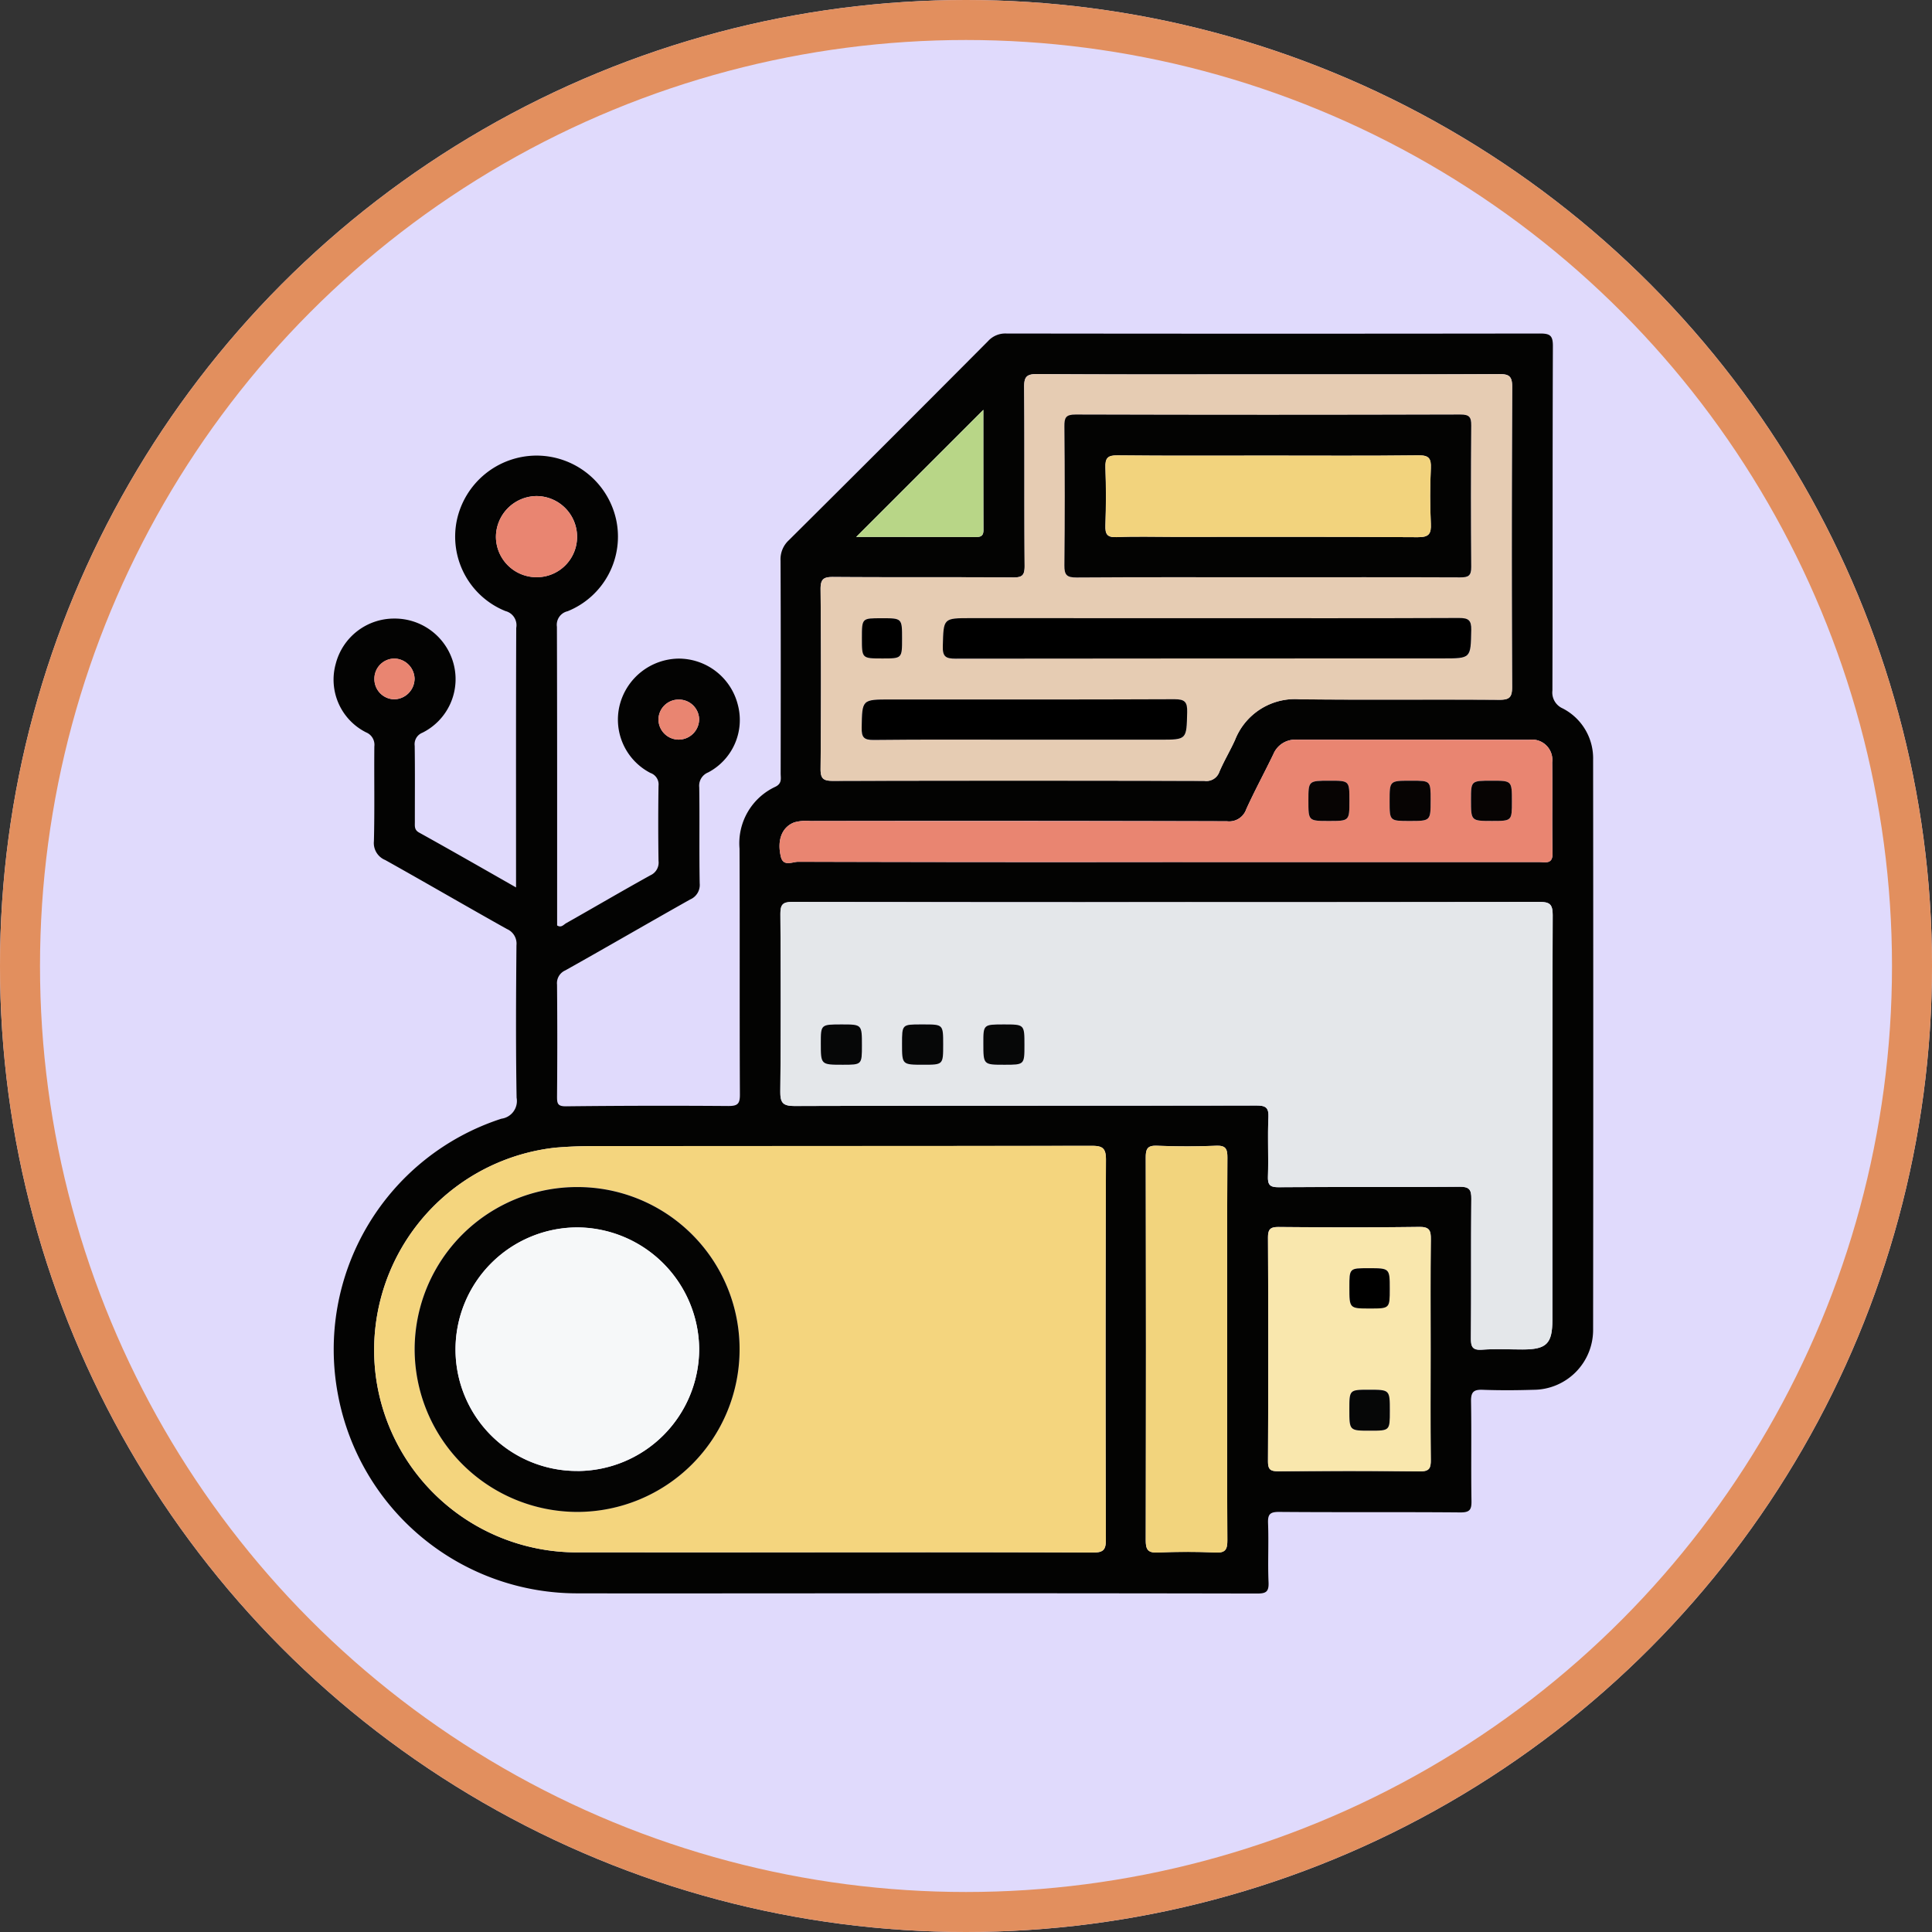 <svg xmlns="http://www.w3.org/2000/svg" width="144.902" height="144.902" viewBox="0 0 144.902 144.902">
  <rect x="0" y="0" width="144.902" height="144.902" fill="#333333" stroke="none"/>
  <g id="Grupo_963306" data-name="Grupo 963306" transform="translate(-75 -115.254)">
    <g id="Grupo_94722" data-name="Grupo 94722" transform="translate(75 115.254)">
      <g id="_240_F_327287600_TyhZPz7Qge3YOTv4dab7M9xRDBiZxF9G" data-name="240_F_327287600_TyhZPz7Qge3YOTv4dab7M9xRDBiZxF9G" fill="#e0dafc" stroke="#e28f5e" stroke-width="3">
        <circle cx="72.451" cy="72.451" r="72.451" stroke="none"/>
        <circle cx="72.451" cy="72.451" r="70.951" fill="none"/>
      </g>
    </g>
    <g id="Grupo_963305" data-name="Grupo 963305" transform="translate(568.185 -634.443)">
      <path id="Trazado_635375" data-name="Trazado 635375" d="M-454.481,816.255v-1.017c0-6.149-.01-12.3.014-18.449a1.093,1.093,0,0,0-.808-1.261,6.02,6.02,0,0,1-3.646-6.812,6.128,6.128,0,0,1,5.941-4.849,6.118,6.118,0,0,1,6,4.774,6.034,6.034,0,0,1-3.636,6.9,1.042,1.042,0,0,0-.8,1.165c.024,7.471.016,14.942.016,22.4.312.2.49-.063.676-.168,2.11-1.192,4.2-2.42,6.319-3.593a1.042,1.042,0,0,0,.61-1.083q-.042-2.813,0-5.627a.907.907,0,0,0-.6-.962,4.5,4.5,0,0,1-2.3-5.139,4.623,4.623,0,0,1,4.388-3.441,4.578,4.578,0,0,1,4.458,3.456,4.444,4.444,0,0,1-2.222,5.08,1.077,1.077,0,0,0-.67,1.125c.035,2.4-.011,4.8.033,7.194a1.182,1.182,0,0,1-.717,1.211c-3.128,1.759-6.23,3.564-9.361,5.318a1.044,1.044,0,0,0-.621,1.072q.037,4.2,0,8.394c0,.508.037.736.673.729q6.088-.069,12.178-.023c.682,0,.868-.151.865-.852-.031-6.149,0-12.3-.028-18.449a4.675,4.675,0,0,1,2.685-4.642c.518-.252.4-.632.4-1,.007-5.32.015-10.639-.009-15.959a1.941,1.941,0,0,1,.619-1.53q7.494-7.444,14.942-14.933a1.739,1.739,0,0,1,1.36-.573q20.02.027,40.04,0c.749,0,.968.15.965.939-.032,8.609-.013,17.219-.035,25.829a1.3,1.3,0,0,0,.774,1.351,4.207,4.207,0,0,1,2.278,3.849q.022,21.355,0,42.709a4.49,4.49,0,0,1-4.486,4.545c-1.26.039-2.523.047-3.782,0-.676-.027-.9.15-.888.86.044,2.49-.008,4.981.033,7.471.011.672-.133.872-.849.866-4.52-.039-9.041,0-13.561-.038-.7-.005-.874.17-.847.855.057,1.474-.028,2.953.037,4.427.032.72-.2.842-.868.84q-16.652-.032-33.3-.015c-5.843,0-11.686.014-17.529,0a18.254,18.254,0,0,1-18.106-14.952,18.188,18.188,0,0,1,12.268-20.646,1.34,1.34,0,0,0,1.139-1.574c-.067-3.812-.044-7.625-.011-11.438a1.19,1.19,0,0,0-.715-1.214c-3.051-1.707-6.073-3.468-9.125-5.174a1.377,1.377,0,0,1-.851-1.417c.06-2.366.01-4.735.032-7.1a1.006,1.006,0,0,0-.624-1.061,4.423,4.423,0,0,1-2.273-5.133,4.519,4.519,0,0,1,4.39-3.4,4.564,4.564,0,0,1,4.463,3.445,4.487,4.487,0,0,1-2.349,5.116.922.922,0,0,0-.58.983c.027,1.906.01,3.813.011,5.719,0,.3-.047.583.308.781C-459.38,813.456-456.993,814.824-454.481,816.255Zm23.262,49.867c6.673,0,13.346-.013,20.02.018.773,0,.959-.21.956-.971q-.041-14.252.005-28.5c0-.89-.282-1.034-1.082-1.033q-18.728.035-37.457.021c-.921,0-1.844.04-2.762.117a15.271,15.271,0,0,0-13.417,17.437,15.2,15.2,0,0,0,15.377,12.912Q-440.4,866.134-431.219,866.122Zm25.508-48.762q-14.022,0-28.044-.018c-.742,0-.9.211-.9.918.032,4.427.042,8.855-.006,13.282-.01.876.187,1.11,1.091,1.108,11.531-.035,23.062-.017,34.594-.037.686,0,.96.121.924.884-.069,1.473.013,2.952-.035,4.426-.021.637.143.822.8.818,4.52-.031,9.041,0,13.56-.036.751-.006.9.223.892.92-.034,3.474,0,6.949-.03,10.423-.006.655.107.932.84.879,1.01-.072,2.028-.017,3.043-.018,1.791,0,2.227-.434,2.227-2.23,0-10.116-.011-20.231.023-30.346,0-.847-.248-.993-1.028-.99Q-391.735,817.383-405.711,817.36Zm7.664-39.588c-5.779,0-11.559.021-17.338-.023-.841-.006-1,.236-.988,1.019.039,4.457,0,8.914.035,13.37,0,.684-.157.872-.856.866-4.488-.034-8.976,0-13.464-.035-.729-.006-.992.118-.984.928q.067,6.731,0,13.463c-.006.746.215.906.926.9q13.926-.035,27.851,0a1.027,1.027,0,0,0,1.131-.674c.348-.817.81-1.584,1.176-2.393a4.83,4.83,0,0,1,4.883-3.051c4.979.055,9.96,0,14.94.036.769.005.96-.193.957-.957q-.045-11.249.007-22.5c.005-.873-.287-.972-1.033-.969C-386.55,777.785-392.3,777.772-398.048,777.772Zm-7.706,36.58q14.014,0,28.029,0c.46,0,1,.18.981-.661-.042-2.273,0-4.548-.024-6.821a1.522,1.522,0,0,0-1.737-1.688c-5.809-.013-11.617,0-17.425-.01a1.774,1.774,0,0,0-1.754,1.091c-.666,1.381-1.4,2.732-2.033,4.127a1.351,1.351,0,0,1-1.45.9q-15.628-.043-31.255-.017a3.281,3.281,0,0,0-1.185.1c-.9.337-1.32,1.291-1.013,2.58.183.766.867.376,1.3.377Q-419.538,814.37-405.754,814.352Zm19.867,36.605c0-2.766-.019-5.532.013-8.3.007-.668-.092-.955-.876-.943-3.5.048-7.008.037-10.511.007-.631-.006-.83.143-.826.8q.041,8.39,0,16.78c0,.638.213.744.783.74,3.534-.023,7.07-.037,10.6.009.743.009.835-.255.827-.893C-385.906,856.427-385.887,853.692-385.887,850.957Zm-15.258-.045c0-4.8-.012-9.591.014-14.386,0-.651-.109-.928-.845-.9-1.473.062-2.952.059-4.426,0-.723-.029-.855.228-.853.892q.031,14.339,0,28.679c0,.7.141.973.9.94,1.442-.063,2.891-.067,4.333,0,.77.036.892-.253.888-.937C-401.158,860.441-401.146,855.676-401.146,850.912Zm-18.287-70.48-9.539,9.538c2.875,0,5.936,0,9,.005.384,0,.549-.117.548-.523C-419.438,786.36-419.433,783.269-419.433,780.432Zm-33.483,12.555a3.023,3.023,0,0,0,3.011-3.063,3.052,3.052,0,0,0-3.064-3.023,3.077,3.077,0,0,0-3.022,3.076A3.046,3.046,0,0,0-452.916,792.987Zm12.167,10.688a1.512,1.512,0,0,0-1.517-1.508,1.506,1.506,0,0,0-1.534,1.487,1.519,1.519,0,0,0,1.513,1.515A1.538,1.538,0,0,0-440.749,803.675Zm-21.343-3.032a1.552,1.552,0,0,0-1.487-1.551,1.509,1.509,0,0,0-1.527,1.5,1.518,1.518,0,0,0,1.472,1.556A1.556,1.556,0,0,0-462.093,800.643Z" fill="#030302"/>
      <path id="Trazado_635376" data-name="Trazado 635376" d="M-426.073,970.024q-9.18,0-18.359,0a15.2,15.2,0,0,1-15.377-12.912,15.271,15.271,0,0,1,13.417-17.437c.918-.077,1.841-.116,2.762-.117q18.728-.011,37.457-.021c.8,0,1.086.143,1.082,1.033q-.055,14.252-.005,28.5c0,.76-.184.974-.956.971C-412.727,970.011-419.4,970.024-426.073,970.024Zm-18.666-27.4a12.181,12.181,0,0,0-12.2,12.165,12.218,12.218,0,0,0,12.182,12.2,12.185,12.185,0,0,0,12.188-12.18A12.154,12.154,0,0,0-444.739,942.625Z" transform="translate(-5.146 -103.903)" fill="#f4d57e"/>
      <path id="Trazado_635377" data-name="Trazado 635377" d="M-348.549,890.074q13.976,0,27.952-.018c.781,0,1.031.143,1.028.99-.034,10.116-.021,20.231-.023,30.346,0,1.8-.436,2.228-2.227,2.23-1.015,0-2.033-.054-3.043.018-.733.052-.846-.224-.84-.879.031-3.474,0-6.949.03-10.423.007-.7-.142-.927-.892-.92-4.52.039-9.041,0-13.561.036-.658,0-.822-.181-.8-.818.048-1.474-.034-2.953.035-4.426.036-.763-.238-.885-.924-.884-11.531.02-23.063,0-34.594.037-.9,0-1.1-.232-1.091-1.108.048-4.427.038-8.855.006-13.282,0-.708.158-.92.9-.918Q-362.571,890.1-348.549,890.074Zm-24.344,9.172c-1.568,0-1.568,0-1.568,1.411,0,1.612,0,1.612,1.647,1.612,1.437,0,1.437,0,1.437-1.46C-371.379,899.246-371.379,899.246-372.893,899.246Zm7.61,1.51c0-1.51,0-1.51-1.474-1.51h-.184c-1.426,0-1.426,0-1.426,1.463,0,1.559,0,1.559,1.61,1.559C-365.284,902.268-365.284,902.268-365.284,900.756Zm4.562-1.51c-1.552,0-1.552,0-1.552,1.432,0,1.591,0,1.591,1.581,1.591,1.5,0,1.5,0,1.5-1.481C-359.189,899.246-359.189,899.246-360.722,899.246Z" transform="translate(-57.162 -72.715)" fill="#e4e7ea"/>
      <path id="Trazado_635378" data-name="Trazado 635378" d="M-335.738,782.976c5.749,0,11.5.013,17.246-.015.746,0,1.038.095,1.033.969q-.065,11.249-.007,22.5c0,.764-.189.962-.957.957-4.98-.037-9.961.019-14.94-.036a4.83,4.83,0,0,0-4.883,3.05c-.367.809-.828,1.576-1.176,2.393a1.027,1.027,0,0,1-1.131.674q-13.925-.025-27.851,0c-.71,0-.932-.158-.926-.9q.056-6.731,0-13.463c-.008-.81.255-.934.984-.928,4.488.034,8.977,0,13.464.035.7.005.861-.182.856-.866-.033-4.456,0-8.913-.035-13.37-.007-.783.148-1.025.988-1.019C-347.3,783-341.517,782.976-335.738,782.976Zm-.009,15.219c4.8,0,9.593-.011,14.389.014.618,0,.838-.117.831-.791q-.054-5.3,0-10.606c.006-.639-.157-.816-.807-.815q-14.435.032-28.87,0c-.733,0-.841.238-.835.887.03,3.473.036,6.948,0,10.421-.008.725.182.916.909.911C-345.34,798.179-340.543,798.2-335.747,798.2Zm-4.606,3.072h-17.706c-2.085,0-2.044,0-2.1,2.1-.021.788.213.941.963.939q18.259-.037,36.518-.018c2.145,0,2.109,0,2.152-2.133.014-.743-.215-.9-.922-.9C-327.75,801.279-334.052,801.267-340.353,801.267Zm-13.758,9.112h10.234c2.024,0,1.987,0,2.038-2.063.018-.754-.165-.974-.945-.971-7.1.032-14.2.018-21.3.018-2.159,0-2.13,0-2.167,2.117-.013.7.141.927.89.919C-361.61,810.356-357.86,810.379-354.111,810.379Zm-9.108-7.587c0-1.525,0-1.525-1.54-1.525-1.472,0-1.472,0-1.472,1.5s0,1.516,1.543,1.516C-363.219,804.286-363.219,804.286-363.219,802.792Z" transform="translate(-62.309 -5.204)" fill="#e6ccb3"/>
      <path id="Trazado_635379" data-name="Trazado 635379" d="M-348.694,866.31q-13.784,0-27.567-.018c-.433,0-1.117.388-1.3-.378-.308-1.289.108-2.244,1.013-2.58a3.284,3.284,0,0,1,1.185-.1q15.628,0,31.255.017a1.351,1.351,0,0,0,1.45-.9c.635-1.395,1.367-2.745,2.033-4.127a1.774,1.774,0,0,1,1.754-1.091c5.808.007,11.617,0,17.425.01a1.522,1.522,0,0,1,1.737,1.688c.027,2.274-.018,4.548.024,6.822.015.841-.521.661-.981.661Q-334.68,866.313-348.694,866.31Zm12.3-6.1c-1.6,0-1.6,0-1.6,1.48,0,1.539,0,1.539,1.536,1.539s1.54,0,1.54-1.519C-334.918,860.21-334.918,860.21-336.392,860.21Zm7.566,1.448c0-1.448,0-1.448-1.43-1.448h-.092c-1.55,0-1.55,0-1.55,1.531,0,1.488,0,1.488,1.5,1.488C-328.826,863.228-328.826,863.228-328.826,861.657Zm4.586-1.448c-1.559,0-1.559,0-1.559,1.429,0,1.589,0,1.589,1.576,1.589,1.492,0,1.492,0,1.492-1.469C-322.732,860.21-322.732,860.21-324.24,860.21Z" transform="translate(-57.059 -51.958)" fill="#e98571"/>
      <path id="Trazado_635380" data-name="Trazado 635380" d="M-266.362,965.232c0,2.735-.018,5.471.014,8.205.007.638-.084.9-.827.893-3.534-.045-7.07-.032-10.6-.008-.57,0-.786-.1-.783-.74q.041-8.39,0-16.78c0-.661.195-.809.826-.8,3.5.03,7.008.042,10.512-.007.784-.011.883.275.876.943C-266.381,959.7-266.362,962.466-266.362,965.232Zm-3.059,4.567c0-1.595,0-1.595-1.564-1.595-1.472,0-1.472,0-1.472,1.495,0,1.576,0,1.576,1.555,1.576C-269.421,971.275-269.421,971.275-269.421,969.8Zm-3.033-9.291c0,1.6,0,1.6,1.534,1.6,1.492,0,1.492,0,1.492-1.473,0-1.549,0-1.549-1.59-1.549C-272.454,959.09-272.454,959.09-272.454,960.509Z" transform="translate(-119.525 -114.276)" fill="#f9e7ad"/>
      <path id="Trazado_635381" data-name="Trazado 635381" d="M-297.252,954.806c0,4.764-.013,9.529.014,14.293,0,.684-.118.973-.888.937-1.442-.068-2.891-.064-4.333,0-.761.033-.9-.241-.9-.94q.032-14.339,0-28.679c0-.664.13-.921.853-.892,1.473.059,2.953.061,4.426,0,.736-.031.848.245.845.9C-297.264,945.215-297.252,950.01-297.252,954.806Z" transform="translate(-103.893 -103.894)" fill="#f2d47d"/>
      <path id="Trazado_635382" data-name="Trazado 635382" d="M-352.57,790.211c0,2.837,0,5.928.006,9.02,0,.406-.164.524-.548.523-3.061-.01-6.122-.005-9-.005Z" transform="translate(-66.863 -9.779)" fill="#b8d687"/>
      <path id="Trazado_635383" data-name="Trazado 635383" d="M-432.125,813.8a3.046,3.046,0,0,1-3.075-3.01,3.077,3.077,0,0,1,3.022-3.076,3.052,3.052,0,0,1,3.064,3.023A3.023,3.023,0,0,1-432.125,813.8Z" transform="translate(-20.791 -20.809)" fill="#e98571"/>
      <path id="Trazado_635384" data-name="Trazado 635384" d="M-399.17,850.515a1.539,1.539,0,0,1-1.538,1.494,1.519,1.519,0,0,1-1.513-1.515,1.506,1.506,0,0,1,1.534-1.487A1.512,1.512,0,0,1-399.17,850.515Z" transform="translate(-41.579 -46.84)" fill="#e98571"/>
      <path id="Trazado_635385" data-name="Trazado 635385" d="M-456.844,842.238a1.556,1.556,0,0,1-1.542,1.5,1.518,1.518,0,0,1-1.472-1.556,1.509,1.509,0,0,1,1.527-1.5A1.551,1.551,0,0,1-456.844,842.238Z" transform="translate(-5.249 -41.596)" fill="#e98571"/>
      <path id="Trazado_635386" data-name="Trazado 635386" d="M-439.487,947.9a12.154,12.154,0,0,1,12.169,12.185,12.185,12.185,0,0,1-12.188,12.18,12.217,12.217,0,0,1-12.182-12.2A12.181,12.181,0,0,1-439.487,947.9Zm0,21.3a9.16,9.16,0,0,0,9.137-9.16,9.2,9.2,0,0,0-9.113-9.11,9.156,9.156,0,0,0-9.161,9.134A9.109,9.109,0,0,0-439.484,969.193Z" transform="translate(-10.398 -109.172)" fill="#040403"/>
      <path id="Trazado_635387" data-name="Trazado 635387" d="M-367.713,914.916c1.515,0,1.515,0,1.515,1.563,0,1.46,0,1.46-1.436,1.46-1.647,0-1.647,0-1.647-1.612C-369.281,914.916-369.281,914.916-367.713,914.916Z" transform="translate(-62.342 -88.385)" fill="#060707"/>
      <path id="Trazado_635388" data-name="Trazado 635388" d="M-349.713,916.426c0,1.512,0,1.512-1.475,1.512-1.61,0-1.61,0-1.61-1.559,0-1.463,0-1.463,1.426-1.463h.184C-349.713,914.916-349.713,914.916-349.713,916.426Z" transform="translate(-72.733 -88.385)" fill="#060707"/>
      <path id="Trazado_635389" data-name="Trazado 635389" d="M-334.759,914.916c1.533,0,1.533,0,1.533,1.542,0,1.481,0,1.481-1.5,1.481-1.581,0-1.581,0-1.581-1.591C-336.311,914.916-336.311,914.916-334.759,914.916Z" transform="translate(-83.125 -88.385)" fill="#060707"/>
      <path id="Trazado_635390" data-name="Trazado 635390" d="M-304.563,803.378c-4.8,0-9.593-.016-14.389.017-.727.005-.917-.186-.909-.911.039-3.473.034-6.948,0-10.421-.006-.65.1-.89.835-.888q14.435.042,28.87,0c.65,0,.813.176.807.815q-.047,5.3,0,10.606c.007.674-.213.795-.831.791C-294.971,803.367-299.767,803.378-304.563,803.378Zm.008-9.124c-3.777,0-7.555.022-11.331-.019-.744-.008-.921.216-.9.92.053,1.441.05,2.887,0,4.328-.023.664.122.918.848.886,1.41-.062,2.824-.018,4.237-.018,6.111,0,12.222-.019,18.333.023.844.006,1.027-.239.989-1.025-.066-1.378-.064-2.765,0-4.143.034-.752-.152-.982-.941-.972C-297.063,794.279-300.81,794.254-304.556,794.254Z" transform="translate(-93.493 -10.387)" fill="#030302"/>
      <path id="Trazado_635391" data-name="Trazado 635391" d="M-324.711,832.467c6.3,0,12.6.011,18.9-.016.707,0,.937.157.922.9-.043,2.133-.007,2.133-2.152,2.133q-18.259,0-36.518.018c-.75,0-.984-.152-.963-.939.057-2.1.016-2.1,2.1-2.1Z" transform="translate(-77.951 -36.405)"/>
      <path id="Trazado_635392" data-name="Trazado 635392" d="M-348.852,851.968c-3.749,0-7.5-.023-11.247.02-.749.008-.9-.221-.89-.919.037-2.116.009-2.117,2.167-2.117,7.1,0,14.2.013,21.3-.018.781,0,.964.217.945.971-.051,2.062-.014,2.063-2.038,2.063Z" transform="translate(-67.569 -46.794)"/>
      <path id="Trazado_635393" data-name="Trazado 635393" d="M-357.931,834.019c0,1.494,0,1.494-1.47,1.494-1.543,0-1.543,0-1.543-1.516s0-1.5,1.472-1.5C-357.931,832.494-357.931,832.494-357.931,834.019Z" transform="translate(-67.598 -36.431)"/>
      <path id="Trazado_635394" data-name="Trazado 635394" d="M-268.752,865.466c1.473,0,1.473,0,1.473,1.5,0,1.519,0,1.519-1.54,1.519s-1.536,0-1.536-1.539C-270.354,865.466-270.354,865.466-268.752,865.466Z" transform="translate(-124.699 -57.215)" fill="#070403"/>
      <path id="Trazado_635395" data-name="Trazado 635395" d="M-250.792,866.914c0,1.571,0,1.571-1.577,1.571-1.5,0-1.5,0-1.5-1.487,0-1.531,0-1.531,1.55-1.531h.092C-250.792,865.466-250.792,865.466-250.792,866.914Z" transform="translate(-135.094 -57.215)" fill="#070403"/>
      <path id="Trazado_635396" data-name="Trazado 635396" d="M-235.806,865.466c1.508,0,1.508,0,1.508,1.549,0,1.469,0,1.469-1.492,1.469-1.576,0-1.576,0-1.576-1.589C-237.365,865.466-237.365,865.466-235.806,865.466Z" transform="translate(-145.493 -57.215)" fill="#070403"/>
      <path id="Trazado_635397" data-name="Trazado 635397" d="M-259.009,990.626c0,1.476,0,1.476-1.481,1.476-1.555,0-1.555,0-1.555-1.576,0-1.495,0-1.495,1.472-1.495C-259.009,989.031-259.009,989.031-259.009,990.626Z" transform="translate(-129.937 -135.102)" fill="#060707"/>
      <path id="Trazado_635398" data-name="Trazado 635398" d="M-262.037,965.792c0-1.419,0-1.419,1.437-1.419,1.59,0,1.59,0,1.59,1.549,0,1.473,0,1.473-1.492,1.473C-262.037,967.395-262.037,967.395-262.037,965.792Z" transform="translate(-129.942 -119.559)"/>
      <path id="Trazado_635399" data-name="Trazado 635399" d="M-434.252,974.356a9.109,9.109,0,0,1-9.137-9.137,9.156,9.156,0,0,1,9.161-9.134,9.2,9.2,0,0,1,9.113,9.11A9.16,9.16,0,0,1-434.252,974.356Z" transform="translate(-15.63 -114.335)" fill="#f6f8f9"/>
      <path id="Trazado_635400" data-name="Trazado 635400" d="M-299.309,799.468c3.746,0,7.493.025,11.239-.02.789-.01.976.22.941.972-.063,1.379-.065,2.765,0,4.143.037.786-.146,1.031-.989,1.025-6.111-.042-12.222-.023-18.333-.023-1.412,0-2.827-.044-4.237.018-.725.032-.871-.221-.848-.886.049-1.442.052-2.887,0-4.328-.026-.7.151-.928.9-.92C-306.863,799.49-303.086,799.468-299.309,799.468Z" transform="translate(-98.74 -15.601)" fill="#f2d37d"/>
    </g>
  </g>
</svg>
